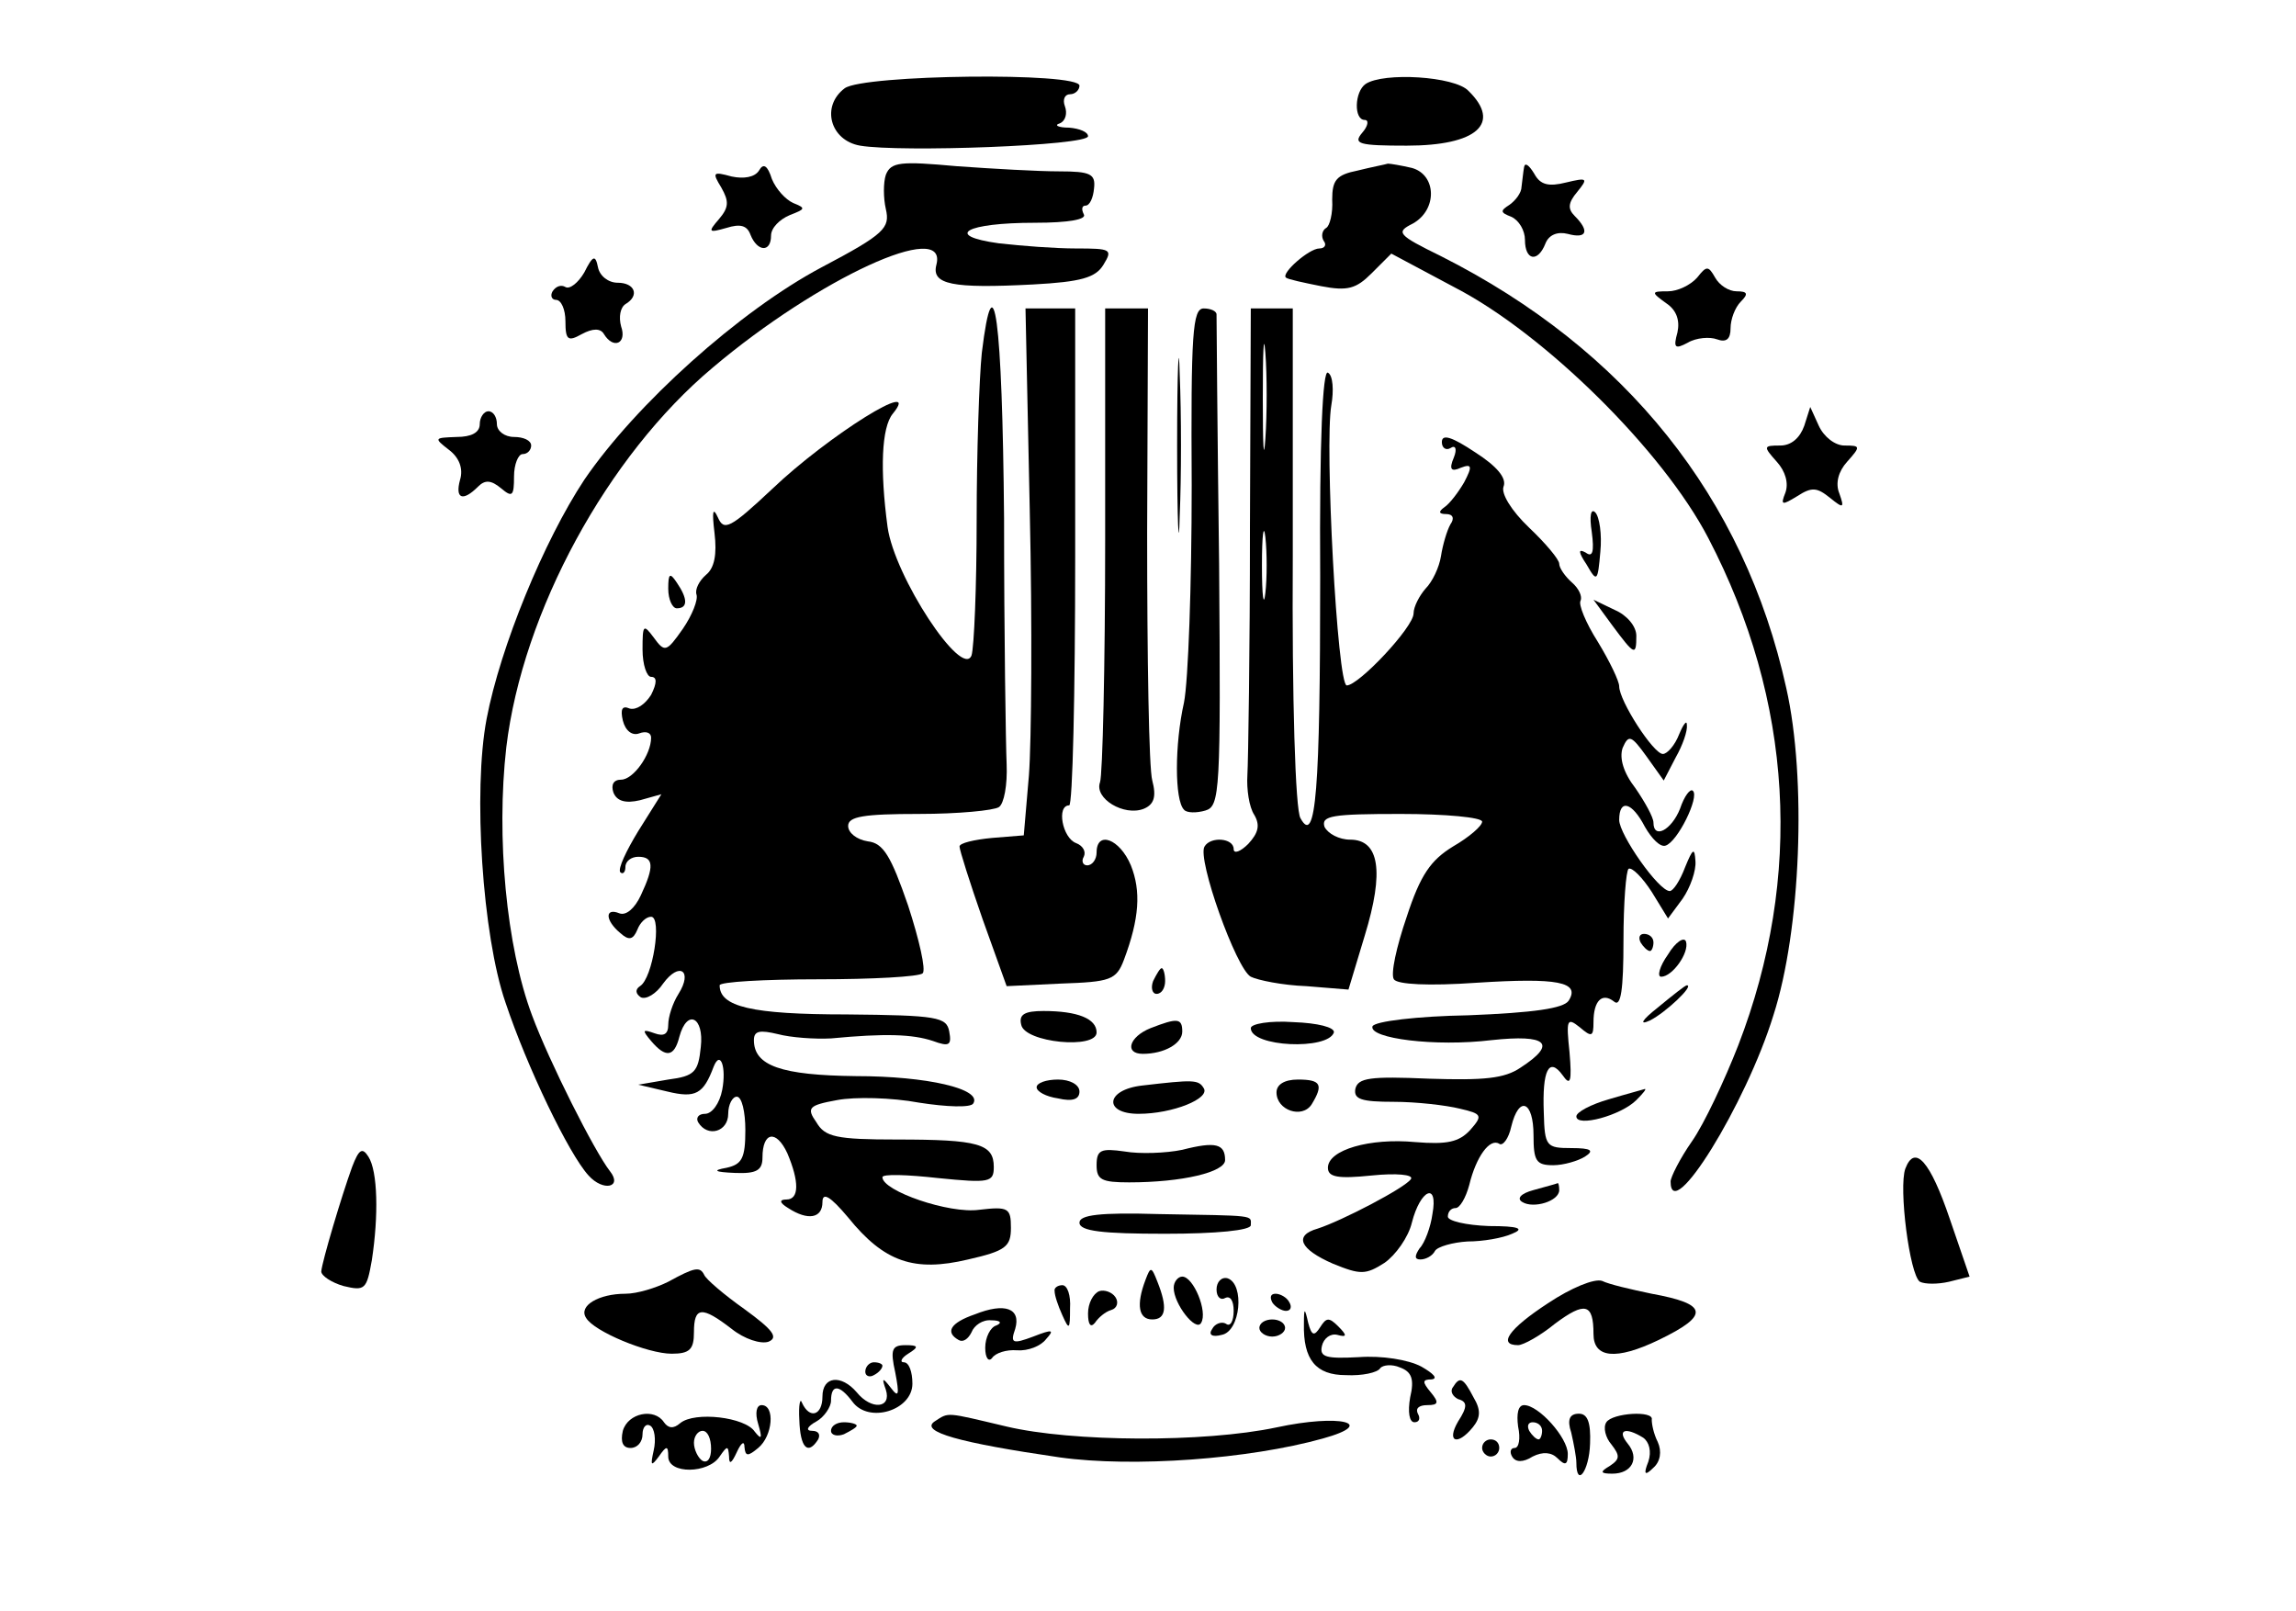 <?xml version="1.0" standalone="no"?>
<!DOCTYPE svg PUBLIC "-//W3C//DTD SVG 20010904//EN"
 "http://www.w3.org/TR/2001/REC-SVG-20010904/DTD/svg10.dtd">
<svg version="1.0" xmlns="http://www.w3.org/2000/svg"
 width="268pt" height="188pt" viewBox="0 0 268 188"
 preserveAspectRatio="xMidYMid meet">

<g transform="translate(0,188) scale(0.1,-0.1)"
fill="#000000" stroke="none">
<path d="M986 1777 c-28 -21 -17 -61 18 -67 47 -8 266 0 266 11 0 5 -10 9 -22
10 -13 0 -18 3 -11 5 7 3 9 12 6 20 -3 8 0 14 6 14 6 0 11 5 11 10 0 16 -252
13 -274 -3z"/>
<path d="M1594 1782 c-13 -9 -14 -42 -1 -42 5 0 4 -7 -3 -15 -11 -13 -4 -15
52 -15 82 0 111 26 72 64 -16 17 -99 22 -120 8z"/>
<path d="M886 1681 c-5 -8 -18 -10 -32 -7 -22 6 -23 5 -12 -13 9 -16 9 -23 -3
-37 -13 -15 -12 -16 9 -10 16 5 24 3 28 -8 8 -20 24 -21 24 -1 0 9 10 19 22
24 18 7 19 8 4 14 -9 4 -20 16 -25 28 -5 16 -10 19 -15 10z"/>
<path d="M1034 1676 c-3 -9 -3 -27 0 -40 5 -22 -1 -29 -75 -68 -96 -51 -217
-160 -277 -248 -47 -71 -98 -195 -114 -279 -16 -84 -5 -253 22 -331 25 -75 74
-177 97 -202 17 -19 40 -14 25 5 -18 23 -71 128 -91 182 -30 80 -42 208 -30
313 19 158 118 340 241 443 123 104 275 174 261 120 -6 -23 18 -28 113 -23 56
3 73 8 82 23 11 18 9 19 -32 19 -24 0 -64 3 -90 6 -65 9 -39 24 42 24 40 0 61
4 57 10 -3 6 -2 10 2 10 5 0 9 9 10 20 2 17 -4 20 -41 20 -24 0 -77 3 -119 6
-66 6 -77 5 -83 -10z"/>
<path d="M1585 1681 c-25 -5 -30 -11 -30 -34 1 -16 -3 -31 -7 -33 -5 -3 -6
-10 -3 -15 4 -5 1 -9 -5 -9 -12 0 -45 -29 -39 -34 2 -2 21 -6 41 -10 31 -6 41
-3 59 15 l23 23 75 -40 c104 -54 242 -190 295 -292 99 -190 111 -395 35 -592
-16 -41 -40 -92 -54 -112 -14 -20 -25 -42 -25 -47 0 -52 88 90 120 194 32 99
39 276 15 382 -49 222 -187 395 -403 504 -51 25 -53 28 -33 38 29 16 28 57 -1
65 -13 3 -25 5 -28 5 -3 -1 -19 -4 -35 -8z"/>
<path d="M1779 1685 c-1 -5 -2 -16 -3 -23 0 -7 -7 -16 -14 -21 -11 -7 -11 -9
2 -14 9 -4 16 -16 16 -27 0 -24 15 -27 24 -4 4 10 14 14 26 11 22 -6 26 3 8
21 -8 8 -8 15 3 28 13 16 12 17 -13 11 -20 -5 -30 -3 -37 10 -6 10 -11 14 -12
8z"/>
<path d="M682 1562 c-7 -12 -17 -20 -22 -17 -5 3 -11 1 -15 -5 -3 -5 -1 -10 4
-10 6 0 11 -11 11 -25 0 -22 3 -24 19 -15 13 7 22 7 26 0 11 -18 27 -11 20 9
-3 11 -1 22 5 26 17 10 11 25 -9 25 -11 0 -21 8 -23 18 -3 15 -6 14 -16 -6z"/>
<path d="M1981 1556 c-8 -9 -23 -16 -34 -16 -20 0 -20 -1 -2 -14 12 -8 16 -20
13 -34 -5 -18 -3 -20 12 -12 10 6 26 7 34 4 11 -4 16 0 16 13 0 10 5 24 12 31
9 9 8 12 -5 12 -9 0 -20 7 -25 16 -8 14 -10 14 -21 0z"/>
<path d="M1146 1468 c-3 -29 -6 -117 -6 -195 0 -78 -3 -149 -6 -158 -11 -28
-90 92 -98 150 -9 67 -7 116 6 132 36 44 -75 -25 -141 -88 -49 -46 -56 -49
-63 -33 -6 13 -7 7 -4 -18 3 -25 0 -41 -10 -49 -8 -7 -13 -17 -11 -23 2 -6 -5
-24 -16 -40 -19 -27 -21 -28 -34 -10 -12 16 -13 15 -13 -14 0 -18 5 -32 10
-32 7 0 7 -7 0 -21 -7 -11 -17 -18 -25 -16 -9 4 -11 -1 -8 -14 3 -12 11 -18
19 -15 8 3 14 1 14 -5 0 -20 -21 -49 -35 -49 -9 0 -12 -6 -9 -15 4 -10 14 -13
31 -9 l25 7 -27 -43 c-14 -23 -24 -44 -21 -48 3 -3 6 0 6 6 0 7 7 12 15 12 18
0 19 -11 3 -45 -7 -15 -17 -24 -25 -21 -17 7 -17 -8 1 -23 10 -9 15 -8 20 4 3
8 10 15 16 15 13 0 2 -72 -13 -81 -6 -4 -5 -9 1 -13 6 -3 18 4 26 16 19 26 35
15 18 -12 -7 -11 -12 -27 -12 -36 0 -11 -5 -14 -16 -10 -14 5 -15 4 -4 -9 17
-20 27 -19 33 5 9 33 29 23 25 -12 -3 -29 -7 -34 -38 -38 l-35 -6 34 -8 c33
-8 42 -3 54 29 8 20 15 -1 10 -27 -3 -16 -12 -28 -20 -28 -8 0 -11 -5 -8 -10
11 -18 35 -11 35 10 0 11 5 20 10 20 6 0 10 -18 10 -39 0 -33 -4 -40 -22 -44
-17 -3 -14 -5 10 -6 25 -1 32 3 32 18 0 30 16 33 29 5 14 -33 14 -54 -1 -54
-9 0 -8 -4 2 -10 23 -15 40 -12 40 7 0 12 9 7 30 -18 42 -52 77 -64 140 -49
44 10 50 15 50 37 0 23 -3 25 -37 21 -35 -5 -113 22 -113 38 0 4 29 3 65 -1
60 -6 65 -5 65 13 0 27 -18 32 -113 32 -71 0 -84 3 -94 20 -12 17 -9 20 24 26
21 4 64 3 96 -3 32 -5 60 -6 63 -1 11 17 -54 32 -137 32 -87 1 -119 12 -119
42 0 11 7 12 28 7 15 -4 43 -6 62 -5 63 6 95 5 119 -3 19 -7 22 -5 19 11 -3
17 -14 19 -120 20 -111 0 -148 9 -148 34 0 4 52 7 115 7 63 0 118 3 122 7 4 4
-4 39 -17 79 -20 58 -29 73 -47 75 -13 2 -23 10 -23 18 0 11 18 14 83 14 45 0
87 4 93 8 6 4 10 26 9 50 -1 23 -3 152 -3 287 -2 233 -12 308 -26 193z"/>
<path d="M1202 1283 c3 -131 2 -269 -1 -308 l-6 -70 -37 -3 c-21 -2 -38 -6
-38 -10 0 -4 12 -42 27 -85 l28 -78 63 3 c58 2 65 4 74 28 18 48 20 80 8 110
-13 31 -40 41 -40 15 0 -8 -5 -15 -11 -15 -5 0 -7 5 -4 10 3 6 -1 13 -9 16
-16 6 -23 44 -8 44 4 0 7 130 7 290 l0 290 -29 0 -29 0 5 -237z"/>
<path d="M1290 1251 c0 -148 -3 -276 -6 -284 -7 -19 28 -40 51 -31 12 5 15 14
10 33 -4 14 -6 144 -6 289 l1 262 -25 0 -25 0 0 -269z"/>
<path d="M1374 1360 c0 -91 2 -128 3 -82 2 45 2 119 0 165 -1 45 -3 8 -3 -83z"/>
<path d="M1391 1313 c0 -115 -4 -228 -9 -253 -11 -49 -11 -114 0 -125 3 -4 15
-4 25 -1 17 5 18 22 16 288 -2 156 -3 286 -3 291 0 4 -7 7 -15 7 -13 0 -15
-29 -14 -207z"/>
<path d="M1459 1263 c0 -142 -2 -271 -3 -288 -1 -16 2 -37 8 -46 7 -12 5 -21
-7 -34 -9 -9 -17 -12 -17 -6 0 13 -27 15 -34 3 -9 -14 37 -143 54 -152 8 -4
37 -10 65 -11 l49 -4 19 63 c23 75 17 112 -17 112 -13 0 -26 7 -30 15 -4 13 9
15 89 15 52 0 95 -4 95 -9 0 -5 -15 -18 -34 -29 -26 -16 -38 -33 -54 -82 -12
-35 -19 -67 -15 -73 4 -6 40 -8 97 -4 94 6 121 1 107 -21 -6 -9 -41 -14 -117
-17 -59 -1 -110 -7 -112 -13 -4 -14 73 -24 139 -16 65 7 77 -4 34 -32 -19 -13
-43 -15 -107 -13 -69 3 -83 1 -86 -12 -2 -12 7 -15 45 -15 26 0 61 -4 77 -8
26 -6 27 -8 12 -25 -13 -14 -27 -17 -64 -14 -53 5 -102 -9 -102 -30 0 -11 12
-13 51 -9 29 3 49 1 46 -4 -6 -10 -81 -49 -109 -58 -28 -8 -21 -24 18 -41 32
-13 38 -13 60 1 13 9 28 30 32 47 10 39 31 48 24 10 -2 -15 -9 -34 -15 -40 -6
-9 -6 -13 1 -13 6 0 14 4 17 10 3 5 21 10 38 11 18 0 41 4 52 9 15 6 8 9 -27
9 -27 1 -48 6 -48 11 0 6 4 10 9 10 5 0 12 12 16 27 8 33 24 55 35 48 4 -3 11
6 14 20 9 37 26 30 26 -10 0 -30 3 -35 23 -35 12 0 29 5 37 10 11 7 8 10 -16
10 -29 0 -31 2 -32 41 -2 50 6 66 22 44 9 -13 11 -8 8 27 -4 38 -3 41 12 29
14 -12 16 -11 16 6 0 25 10 35 24 24 8 -7 11 14 11 71 0 44 3 82 6 84 4 2 16
-10 27 -27 l19 -31 17 23 c9 13 16 33 15 44 -1 16 -3 15 -12 -7 -6 -16 -14
-28 -18 -28 -13 0 -59 66 -59 83 0 25 15 21 30 -8 8 -14 18 -24 24 -22 14 4
40 57 32 64 -3 3 -10 -6 -15 -21 -10 -25 -31 -36 -31 -16 0 6 -10 24 -21 40
-14 18 -19 35 -15 47 7 16 10 15 28 -10 l20 -28 14 27 c8 14 14 31 13 38 0 6
-4 1 -9 -11 -5 -13 -14 -23 -19 -23 -11 0 -51 62 -51 79 0 6 -11 29 -25 52
-14 22 -23 44 -20 48 2 5 -2 14 -10 21 -8 7 -15 17 -15 22 0 5 -16 24 -35 42
-21 20 -33 40 -30 48 4 10 -8 24 -33 40 -27 18 -39 22 -39 12 0 -7 5 -10 10
-7 6 4 8 -1 4 -11 -6 -14 -3 -17 8 -12 13 5 14 2 4 -17 -7 -12 -17 -25 -23
-29 -7 -5 -7 -8 2 -8 8 0 10 -5 5 -12 -4 -7 -9 -24 -11 -37 -2 -13 -10 -30
-18 -38 -7 -8 -14 -21 -14 -29 0 -16 -64 -84 -78 -84 -11 0 -26 281 -18 327 3
17 2 35 -4 38 -6 4 -10 -79 -9 -238 0 -249 -5 -315 -23 -282 -6 9 -10 140 -9
306 l0 289 -25 0 -24 0 -1 -257z m18 105 c-2 -29 -3 -8 -3 47 0 55 1 79 3 53
2 -26 2 -71 0 -100z m0 -180 c-2 -18 -4 -4 -4 32 0 36 2 50 4 33 2 -18 2 -48
0 -65z"/>
<path d="M560 1385 c0 -10 -10 -15 -27 -15 -26 -1 -27 -1 -9 -15 12 -9 17 -22
13 -35 -6 -22 3 -26 21 -8 8 8 15 8 27 -2 13 -11 15 -9 15 14 0 14 5 26 10 26
6 0 10 5 10 10 0 6 -9 10 -20 10 -11 0 -20 7 -20 15 0 8 -4 15 -10 15 -5 0
-10 -7 -10 -15z"/>
<path d="M2106 1383 c-5 -14 -15 -23 -28 -23 -20 0 -20 -1 -4 -19 10 -11 14
-25 10 -36 -6 -15 -4 -15 14 -4 17 11 23 10 38 -2 16 -13 17 -12 11 5 -5 12
-1 26 9 37 16 18 16 19 -3 19 -11 0 -24 10 -30 23 l-10 22 -7 -22z"/>
<path d="M1858 1259 c3 -23 1 -30 -7 -24 -9 5 -9 1 1 -14 12 -21 13 -20 16 15
2 20 -1 41 -6 46 -5 5 -7 -4 -4 -23z"/>
<path d="M780 1193 c0 -13 5 -23 10 -23 13 0 13 11 0 30 -8 12 -10 11 -10 -7z"/>
<path d="M1882 1150 c26 -35 28 -36 28 -12 0 11 -11 24 -25 30 l-25 12 22 -30z"/>
<path d="M1915 780 c3 -5 8 -10 11 -10 2 0 4 5 4 10 0 6 -5 10 -11 10 -5 0 -7
-4 -4 -10z"/>
<path d="M1947 766 c-10 -14 -13 -26 -8 -26 13 0 33 28 29 41 -2 6 -12 0 -21
-15z"/>
<path d="M1346 735 c-3 -8 -1 -15 4 -15 6 0 10 7 10 15 0 8 -2 15 -4 15 -2 0
-6 -7 -10 -15z"/>
<path d="M1935 704 c-19 -15 -22 -21 -9 -15 18 9 52 41 43 41 -2 0 -17 -12
-34 -26z"/>
<path d="M1192 684 c4 -21 88 -29 88 -9 0 16 -22 25 -62 25 -22 0 -29 -4 -26
-16z"/>
<path d="M1343 680 c-25 -10 -31 -30 -9 -30 25 0 46 12 46 26 0 16 -6 16 -37
4z"/>
<path d="M1460 680 c0 -22 90 -26 97 -5 1 6 -19 11 -47 12 -28 2 -50 -2 -50
-7z"/>
<path d="M1210 611 c0 -5 11 -11 25 -13 17 -4 25 -1 25 8 0 8 -11 14 -25 14
-14 0 -25 -4 -25 -9z"/>
<path d="M1333 613 c-43 -5 -45 -33 -4 -33 40 0 84 18 76 30 -6 10 -12 10 -72
3z"/>
<path d="M1490 605 c0 -21 30 -31 41 -14 14 23 11 29 -16 29 -16 0 -25 -6 -25
-15z"/>
<path d="M1878 597 c-21 -6 -38 -15 -38 -20 0 -13 52 1 70 19 8 8 12 13 10 13
-3 -1 -22 -6 -42 -12z"/>
<path d="M1380 538 c-19 -4 -50 -5 -67 -2 -28 4 -33 2 -33 -16 0 -17 6 -20 38
-20 62 0 112 12 112 26 0 19 -11 22 -50 12z"/>
<path d="M411 518 c-12 -33 -35 -110 -36 -122 0 -5 12 -13 26 -17 25 -6 27 -4
33 30 8 52 7 104 -4 121 -7 11 -11 9 -19 -12z"/>
<path d="M2224 516 c-8 -22 5 -124 17 -132 6 -3 21 -3 34 0 l24 6 -23 67 c-23
68 -41 88 -52 59z"/>
<path d="M1790 491 c-15 -4 -20 -10 -13 -14 13 -8 43 1 43 14 0 5 -1 9 -2 8
-2 -1 -14 -4 -28 -8z"/>
<path d="M1260 453 c0 -10 27 -13 100 -13 60 0 100 4 100 10 0 12 8 11 -108
13 -68 2 -92 -1 -92 -10z"/>
<path d="M780 384 c-14 -7 -36 -14 -50 -14 -31 0 -55 -14 -46 -28 9 -16 72
-42 100 -42 21 0 26 5 26 25 0 30 9 31 44 4 15 -12 34 -18 43 -15 12 5 5 14
-28 38 -24 17 -45 35 -47 40 -5 10 -11 9 -42 -8z"/>
<path d="M1337 386 c-11 -29 -8 -46 8 -46 16 0 18 14 6 44 -7 18 -8 18 -14 2z"/>
<path d="M1370 377 c0 -19 26 -52 32 -41 8 13 -9 54 -22 54 -5 0 -10 -6 -10
-13z"/>
<path d="M1420 375 c0 -9 5 -13 10 -10 6 3 10 -3 10 -15 0 -12 -4 -19 -9 -15
-5 3 -13 0 -16 -6 -5 -7 0 -10 11 -7 22 4 27 59 7 66 -7 2 -13 -4 -13 -13z"/>
<path d="M1807 359 c-46 -30 -59 -49 -35 -49 6 0 26 11 43 25 35 26 45 24 45
-12 0 -28 26 -31 76 -7 60 29 58 42 -8 54 -24 5 -50 11 -58 15 -9 3 -36 -8
-63 -26z"/>
<path d="M1231 373 c0 -5 4 -17 9 -28 8 -18 9 -17 9 8 1 15 -3 27 -9 27 -5 0
-10 -3 -9 -7z"/>
<path d="M1283 373 c-7 -3 -13 -14 -13 -26 0 -13 3 -17 8 -11 4 6 12 13 19 15
7 2 9 9 5 15 -4 6 -13 9 -19 7z"/>
<path d="M1485 360 c3 -5 11 -10 16 -10 6 0 7 5 4 10 -3 6 -11 10 -16 10 -6 0
-7 -4 -4 -10z"/>
<path d="M1138 346 c-29 -10 -35 -21 -19 -30 5 -3 11 1 15 9 3 8 13 15 23 14
11 0 13 -3 6 -6 -7 -2 -13 -14 -13 -26 0 -12 4 -17 8 -12 4 6 17 10 29 9 13
-1 28 5 34 13 10 11 8 12 -15 3 -24 -9 -27 -8 -21 9 7 24 -12 31 -47 17z"/>
<path d="M1522 335 c-1 -42 14 -60 49 -60 19 -1 37 3 40 8 3 4 14 5 23 1 14
-5 17 -14 12 -35 -3 -17 -1 -29 5 -29 6 0 7 5 4 10 -3 6 1 10 11 10 13 0 14 3
4 15 -10 12 -10 15 1 15 8 1 2 7 -12 15 -15 8 -46 13 -73 11 -38 -2 -46 0 -43
13 2 9 10 15 18 13 11 -3 12 -1 1 10 -11 11 -14 10 -21 -1 -7 -11 -10 -10 -14
5 -4 18 -5 18 -5 -1z"/>
<path d="M1470 330 c0 -5 7 -10 15 -10 8 0 15 5 15 10 0 6 -7 10 -15 10 -8 0
-15 -4 -15 -10z"/>
<path d="M1045 278 c5 -26 4 -30 -5 -18 -10 13 -11 12 -6 -2 7 -22 -17 -24
-34 -3 -18 21 -40 19 -40 -5 0 -22 -15 -27 -24 -7 -2 6 -4 -3 -3 -20 1 -33 10
-42 22 -23 3 6 0 10 -7 10 -8 0 -6 5 5 11 9 5 17 17 17 24 0 20 10 19 25 -1
19 -26 70 -10 70 21 0 14 -4 25 -10 25 -5 0 -3 5 5 10 13 8 12 10 -3 10 -16 0
-18 -5 -12 -32z"/>
<path d="M1010 279 c0 -5 5 -7 10 -4 6 3 10 8 10 11 0 2 -4 4 -10 4 -5 0 -10
-5 -10 -11z"/>
<path d="M1696 261 c-4 -5 0 -11 6 -14 11 -3 11 -9 0 -26 -14 -24 -1 -29 17
-7 9 11 10 20 1 35 -12 23 -16 25 -24 12z"/>
<path d="M885 218 c5 -17 4 -19 -4 -9 -11 17 -70 24 -87 10 -8 -7 -14 -6 -19
1 -11 17 -42 11 -48 -10 -3 -13 0 -20 9 -20 8 0 14 7 14 16 0 8 4 13 9 10 5
-3 7 -16 4 -29 -4 -18 -3 -19 6 -7 9 13 11 13 11 0 0 -21 47 -20 60 0 9 13 10
13 11 0 0 -10 3 -8 9 5 5 11 9 14 9 6 1 -11 4 -11 16 -1 17 14 20 50 4 50 -6
0 -8 -9 -4 -22z m-55 -29 c0 -11 -4 -17 -10 -14 -5 3 -10 13 -10 21 0 8 5 14
10 14 6 0 10 -9 10 -21z"/>
<path d="M1772 215 c3 -14 1 -25 -4 -25 -5 0 -6 -5 -3 -10 4 -7 13 -7 24 0 12
6 22 5 29 -2 9 -9 12 -8 12 5 0 19 -34 57 -51 57 -7 0 -9 -10 -7 -25z m28 -5
c0 -5 -2 -10 -4 -10 -3 0 -8 5 -11 10 -3 6 -1 10 4 10 6 0 11 -4 11 -10z"/>
<path d="M1091 221 c-18 -12 29 -25 146 -42 86 -12 221 -2 307 22 65 18 20 29
-54 13 -85 -18 -239 -17 -315 1 -72 17 -67 17 -84 6z"/>
<path d="M1834 208 c3 -13 6 -29 6 -35 0 -30 15 -10 16 22 1 25 -3 35 -13 35
-11 0 -14 -7 -9 -22z"/>
<path d="M1875 220 c-4 -6 -1 -18 6 -26 10 -13 10 -17 -2 -25 -12 -7 -11 -9 3
-9 23 0 32 18 18 35 -13 16 -3 20 18 7 7 -5 10 -16 6 -28 -6 -15 -4 -17 6 -7
8 7 10 19 5 30 -5 10 -7 21 -7 26 3 11 -46 8 -53 -3z"/>
<path d="M970 210 c0 -5 7 -7 15 -4 8 4 15 8 15 10 0 2 -7 4 -15 4 -8 0 -15
-4 -15 -10z"/>
<path d="M1730 190 c0 -5 5 -10 10 -10 6 0 10 5 10 10 0 6 -4 10 -10 10 -5 0
-10 -4 -10 -10z"/>
</g>
</svg>
